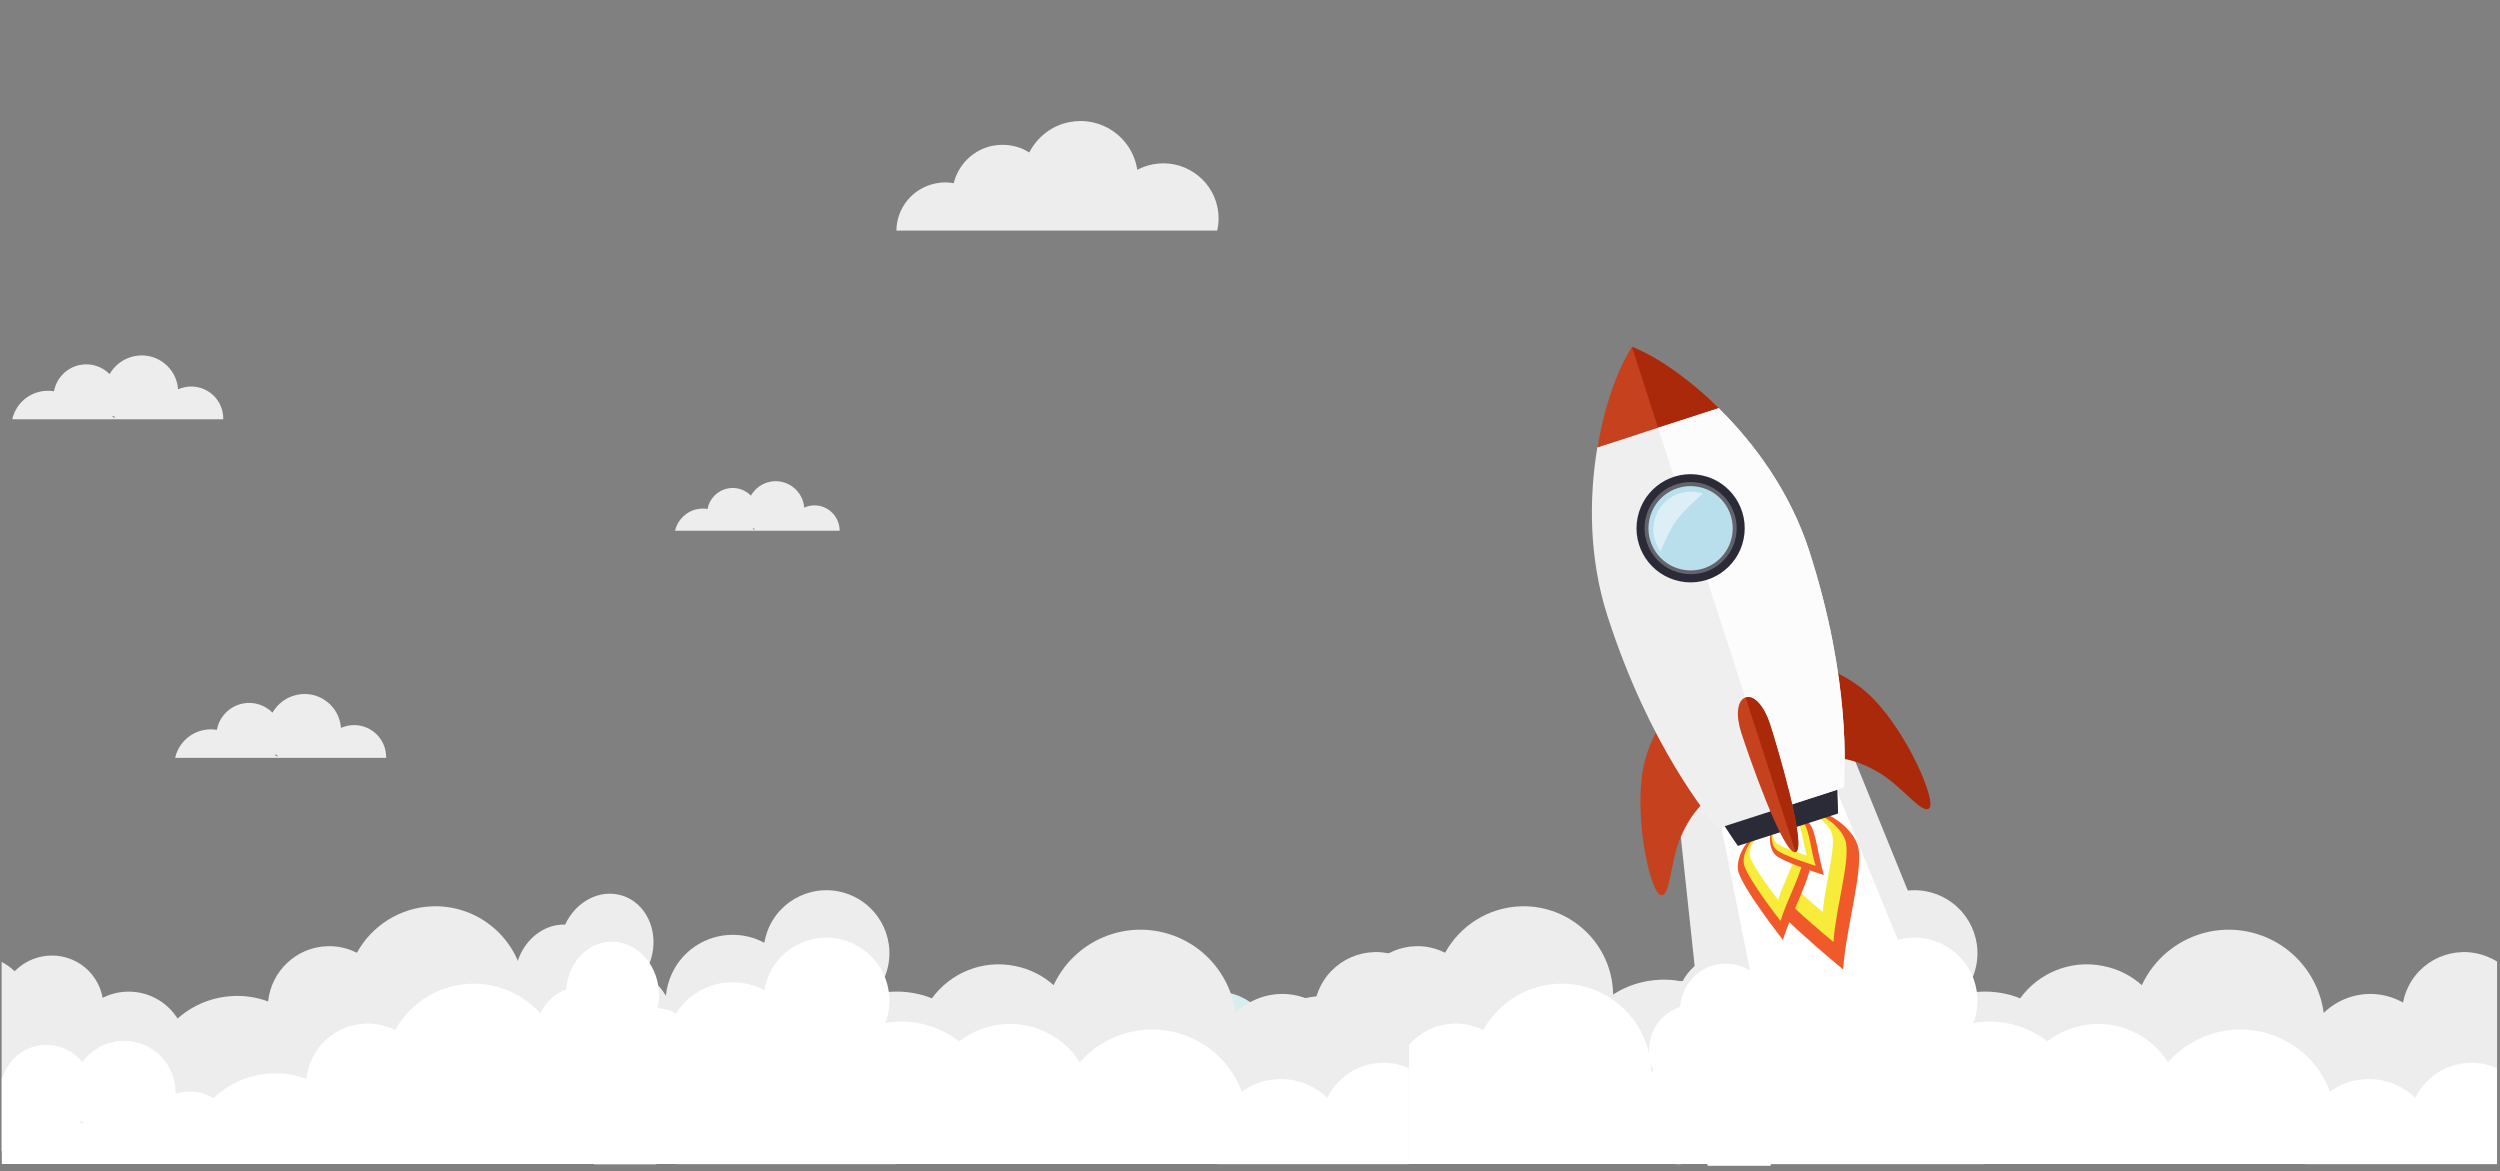 <?xml version="1.0" encoding="utf-8"?>
<!-- Generator: Adobe Illustrator 22.1.0, SVG Export Plug-In . SVG Version: 6.00 Build 0)  -->
<svg version="1.1" id="Layer_1" xmlns="http://www.w3.org/2000/svg" xmlns:xlink="http://www.w3.org/1999/xlink" x="0px" y="0px"
	 viewBox="0 0 1366 640" style="enable-background:new 0 0 1366 640;" xml:space="preserve">
<rect x="0" y="0" width="1366" height="640" fill="#808080" stroke="none"/>
<style type="text/css">
	.st0{fill:#EDEDED;}
	.st1{fill:#D8EDEE;}
	.st2{fill:#FFFFFF;}
	.st3{fill:#F05A2A;}
	.st4{fill:#F8EC3A;}
	.st5{fill:#C6421E;}
	.st6{fill:#AA290B;}
	.st7{fill:#2B2B38;}
	.st8{fill:#EFEFEF;}
	.st9{fill:#FCFCFC;}
	.st10{fill:#A5DCF0;}
	.st11{opacity:0.3;fill:#E6E6E7;}
	.st12{opacity:0.5;fill:#FFFFFF;}
</style>
<polygon class="st0" points="894.3,232.7 932.4,587.9 1065.8,544.1 933.8,219.4 "/>
<path class="st0" d="M1275.9,578.7c-3-0.6-5.9-0.9-8.8-0.9c0.8-2.3,1.5-4.7,2-7.1c5.7-28.4-12.7-56-41.1-61.7
	c-24.2-4.8-47.8,7.9-57.7,29.3c-5.8-5.2-13-8.9-21.2-10.5c-17.8-3.6-35.3,3.9-45.3,17.7c-2.9-1.2-5.9-2.1-9.1-2.7
	c-27.6-5.5-54.4,12.4-59.9,40c-4.3,21.4,5.5,42.3,22.9,53.2h257C1319.5,609.6,1302.3,584,1275.9,578.7z"/>
<path class="st1" d="M698.7,590.9c-2-0.9-4.1-1.4-6.2-1.8c0.6-1.1,1.1-2.1,1.6-3.3c6.8-16.1-0.8-34.7-16.9-41.5
	c-8.9-3.7-18.5-3.1-26.5,0.9c-1.7-9-7.7-17.1-16.8-20.9c-11-4.6-23.4-1.7-31.3,6.4c-2.1-2-4.4-3.7-7.1-5.1v103.4
	c9.4,3.7,19.5,2.6,27.7-2c1.5,3.4,3.7,6.5,6.4,9h77.8c2.5-2.5,4.5-5.4,5.9-8.8C719.4,613.1,712.8,596.8,698.7,590.9z M632,577.2
	c0.5-0.2,0.9-0.3,1.4-0.5c0.1,0.9,0.2,1.8,0.4,2.7C633.3,578.6,632.7,577.9,632,577.2z"/>
<path class="st0" d="M1082.5,615.8c4.3-11.9,1.6-24.6-5.9-33.7c2.8-2.5,5.1-5.7,6.5-9.5c4.1-11.3-1-23.6-11.3-28.9
	c2.8-3.2,5.1-6.9,6.6-11.1c6.5-17.9-2.7-37.6-20.6-44.1c-17.9-6.5-37.6,2.7-44.1,20.6c-0.7,2-1.2,4-1.6,6c-1.5-0.8-3.1-1.5-4.7-2.1
	c-19.1-6.9-40.1,2.9-47,22c-5.9,16.3,0.4,34,14.2,43.1c-4.2,3.5-7.5,8.1-9.5,13.6c-4.4,12-1,24.9,7.5,33.3c-1.1,1.9-2.1,3.9-2.9,6
	c-0.6,1.7-1.1,3.3-1.4,5h94.7C1071.7,632.5,1079.1,625.4,1082.5,615.8z"/>
<path class="st0" d="M1364.4,525.4c-1.7-1.1-3.6-2-5.6-2.8c-17.5-6.9-37.3,1.7-44.1,19.3c-0.8,2-1.3,3.9-1.7,5.9
	c-1.5-0.8-3-1.6-4.6-2.2c-18.7-7.3-39.8,1.9-47.1,20.5c-6.3,15.9-0.5,33.6,12.9,43c-4.2,3.3-7.7,7.8-9.8,13.2
	c-1.8,4.5-2.4,9.2-2.1,13.7h102.1V525.4z"/>
<path class="st0" d="M962.2,560.4c1.7-2.3,3.1-4.8,4.1-7.6c4.6-13.3-2.6-27.1-15.9-30.7c-12.1-3.3-25.2,2.9-31,14
	c-11.3-0.3-22.2,6.9-26.1,18.1c-3.1,9.1-0.7,18.3,5.5,24.3c-5.5,1.8-10.1,6.1-12.1,11.9c-3.2,9.3,1.8,18.9,11.1,21.4
	c0.8,0.2,1.7,0.4,2.5,0.5c0,0.1-0.1,0.1-0.1,0.2c-3.4,10,1.9,20.3,12,23c10,2.7,21-3.2,24.4-13.2c0.6-1.8,1-3.6,1-5.4
	c0.3,0.1,0.5,0.2,0.8,0.2c16.1,4.3,33.5-5.2,39-21.2C982.4,581.1,975.6,566.1,962.2,560.4z"/>
<path class="st0" d="M959.9,584.9c-0.8-28.2-24.2-50.4-52.3-49.6c-9.7,0.3-18.6,3.2-26.2,8.1c0-0.2,0-0.4,0-0.6
	c-0.7-27-23.2-48.3-50.2-47.6c-18,0.5-33.5,10.7-41.6,25.4c-4.8-2.4-10.3-3.8-16-3.6c-17.1,0.5-30.8,13.6-32.5,30.2
	c-5.7-2.1-11.8-3.2-18.2-3c-27.1,0.7-48.5,23.3-47.8,50.4c0.5,17.8,10.4,33.2,24.8,41.4h220C943.3,630.8,960.5,609.7,959.9,584.9z"
	/>
<path class="st2" d="M1248.2,568.4c-21.9-11.3-48.1-5.7-63.6,12.1c-4.1-6.6-10-12.2-17.4-16c-16.2-8.4-35-6-48.5,4.5
	c-2.5-1.9-5.1-3.7-8-5.1c-25-12.9-55.7-3.2-68.7,21.8c-8.5,16.5-7.2,35.6,1.9,50.3h228C1283.1,610.9,1272.9,581.1,1248.2,568.4z"/>
<path class="st2" d="M722.6,618.8c-1.2-13.5-13-23.5-26.5-22.3c-1.9,0.2-3.8,0.6-5.6,1.1c0-1.1,0-2.2-0.1-3.2
	c-1.3-15.4-14.9-26.9-30.4-25.6c-8.5,0.7-15.8,5.2-20.4,11.6c-5.1-6.4-13.1-10.2-21.8-9.4c-10.6,0.9-19,8.3-21.9,17.9
	c-0.1,0-0.2-0.1-0.4-0.1V636h121.9C721.1,631.3,723.1,625.3,722.6,618.8z M638.2,613.3c0.3-0.3,0.6-0.6,0.9-1c0.5,0.7,0.9,1.3,1.5,2
	C639.7,613.9,638.9,613.6,638.2,613.3z"/>
<path class="st2" d="M1076.6,608c2.8-2.5,5.1-5.7,6.5-9.5c4.1-11.3-1-23.6-11.3-28.9c2.8-3.2,5.1-6.9,6.6-11.1
	c6.5-17.9-2.7-37.6-20.6-44.1c-17.9-6.5-37.6,2.7-44.1,20.6c-0.7,2-1.2,4-1.6,6c-1.5-0.8-3.1-1.5-4.7-2.1c-19.1-6.9-40.1,2.9-47,22
	c-5.9,16.3,0.4,34,14.2,43.1c-4.2,3.5-7.5,8.1-9.5,13.6c-2.2,6.2-2.4,12.6-0.9,18.5h120C1085.9,625.9,1083,615.7,1076.6,608z"/>
<path class="st2" d="M1364.4,583.7c-14.4-6.5-31.8-2.3-41.5,10.9c-1.2,1.7-2.3,3.5-3.2,5.3c-1.2-1.2-2.5-2.3-3.9-3.3
	c-16.2-11.8-38.9-8.3-50.8,7.9c-6.9,9.4-8.6,21.1-5.6,31.6h104.9V583.7z"/>
<path class="st2" d="M969.2,627.2c-0.2-1.9-0.6-3.8-1.3-5.5c0.3,0,0.5,0,0.8,0c16.7-1.1,29.2-16,27.8-33.1
	c-1.3-15.7-13.7-27.9-28.6-29.1c0.7-2.7,1-5.7,0.7-8.7c-1.2-14.3-13.4-25.2-27.4-24.2c-12.6,0.8-22.3,11.1-23.2,23.6
	c-10.6,3.4-17.9,13.9-16.9,25.9c0.8,9.7,6.8,17.8,15,21.5c-4.4,3.6-7,9.2-6.5,15.4c0.8,10,9.3,17.5,19.1,16.9
	c0.9-0.1,1.7-0.2,2.5-0.4c0,0.1,0,0.1,0,0.2c0.2,2.6,0.9,5.1,2,7.3h34.1C968.8,634,969.4,630.7,969.2,627.2z"/>
<path class="st2" d="M980.7,627.2c-0.8-28.2-24.2-50.4-52.3-49.6c-9.7,0.3-18.6,3.2-26.2,8.1c0-0.2,0-0.4,0-0.6
	c-0.7-27-23.2-48.3-50.2-47.6c-18,0.5-33.5,10.7-41.6,25.4c-4.8-2.4-10.3-3.8-16-3.6c-17.1,0.5-30.8,13.6-32.5,30.2
	c-5.7-2.1-11.8-3.2-18.2-3c-26.8,0.7-48,22.8-47.8,49.5h284.2C980.6,633.1,980.8,630.2,980.7,627.2z"/>
<path class="st0" d="M629.9,89.8c-3,0.6-5.9,1.6-8.5,3c-0.1-0.4-0.1-0.9-0.2-1.3c-3.3-17-19.8-28.1-36.8-24.8
	c-9.9,1.9-17.7,8.3-22,16.6c-5.7-3.6-12.7-5-19.8-3.7c-10.9,2.1-19,10.4-21.5,20.5c-3.2-0.6-6.5-0.6-9.8,0.1
	c-12.6,2.5-21.4,13.4-21.5,25.8h175.3c0.9-4,1-8.1,0.2-12.4C662.1,97.3,646.2,86.6,629.9,89.8z"/>
<path class="st0" d="M190.2,396.5c-1.4,0.3-2.7,0.7-3.9,1.2c-0.1-0.8-0.2-1.5-0.3-2.3c-2.1-10.9-12.6-18-23.5-15.8
	c-6,1.2-10.8,4.9-13.6,9.8c-4.1-4.1-10.1-6.2-16.2-5c-7.4,1.5-12.9,7.3-14.2,14.4c-2.3-0.4-4.7-0.4-7.2,0.1
	c-8,1.6-13.9,7.7-15.6,15.2H211c0-1.2-0.1-2.4-0.3-3.6C208.9,400.9,199.7,394.7,190.2,396.5z M150.3,412.8c0.2-0.2,0.4-0.5,0.5-0.7
	c0.4,0.5,0.8,0.9,1.2,1.3C151.5,413.2,150.9,413,150.3,412.8z"/>
<path class="st0" d="M442.4,276.4c-1.1,0.2-2.1,0.5-3,1c0-0.6-0.1-1.2-0.2-1.8c-1.7-8.5-9.9-14-18.3-12.4c-4.7,0.9-8.4,3.8-10.6,7.6
	c-3.2-3.2-7.9-4.9-12.6-3.9c-5.8,1.1-10.1,5.7-11.1,11.2c-1.8-0.3-3.7-0.3-5.6,0.1c-6.2,1.2-10.8,6-12.2,11.8h90
	c0-0.9-0.1-1.9-0.3-2.8C457,279.8,449.8,274.9,442.4,276.4z M411.3,289.1c0.1-0.2,0.3-0.4,0.4-0.6c0.3,0.4,0.6,0.7,0.9,1
	C412.2,289.4,411.7,289.2,411.3,289.1z"/>
<polygon class="st2" points="901,253 966.8,583.8 1050.9,547.6 925.9,242.1 "/>
<g>
	<g>
		<g>
			<g>
				<path class="st3" d="M976.5,442.7c-15,5.3-22.5,26.6-18.2,38.6c4.2,12,48.8,48.4,48.8,48.4c1.6-23.8,11.9-56.5,7.8-68.3
					C1010.7,449.6,991.5,437.4,976.5,442.7z"/>
				<path class="st4" d="M976.8,443.6c-12.3,4.3-18.4,21.7-14.9,31.5c3.5,9.8,39.9,39.6,39.9,39.6c1.3-19.4,9.8-46.1,6.4-55.8
					C1004.7,449.2,989.1,439.3,976.8,443.6z"/>
				<path class="st2" d="M976.8,443.5c-9.5,3.3-14.1,16.7-11.5,24.3c2.7,7.6,30.7,30.5,30.7,30.5c1-15,7.5-35.6,4.9-43
					C998.3,447.8,986.2,440.2,976.8,443.5z"/>
			</g>
			<g>
				<path class="st3" d="M967,452.7c-10.5,1.2-18.4,14-17.4,22.4c1,8.4,24.6,38.5,24.6,38.5c4.5-15.2,16-34.9,15-43.2
					C988.2,462.2,977.6,451.5,967,452.7z"/>
				<path class="st4" d="M967.1,453.4c-8.6,1-15.1,11.4-14.3,18.3c0.8,6.9,20.1,31.5,20.1,31.5c3.7-12.4,13-28.5,12.2-35.3
					C984.4,461.1,975.7,452.3,967.1,453.4z"/>
				<path class="st2" d="M967.1,453.3c-6.6,0.8-11.6,8.8-11,14.1c0.6,5.3,15.5,24.3,15.5,24.3c2.8-9.6,10.1-22,9.4-27.2
					C980.4,459.2,973.7,452.5,967.1,453.3z"/>
			</g>
			<g>
				<path class="st3" d="M970.8,448.9c-5,4.5-4.6,14-1,18c3.6,4,26.8,11.2,26.8,11.2c-3.1-9.6-4.3-24-7.8-28
					C985.3,446.2,975.8,444.4,970.8,448.9z"/>
				<path class="st4" d="M971,449.2c-4.1,3.6-3.7,11.4-0.8,14.7c2.9,3.3,21.9,9.2,21.9,9.2c-2.6-7.8-3.5-19.6-6.3-22.9
					C982.9,446.9,975.2,445.5,971,449.2z"/>
				<path class="st2" d="M971,449.1c-3.2,2.8-2.9,8.8-0.6,11.3c2.2,2.5,16.9,7.1,16.9,7.1c-2-6-2.7-15.1-4.9-17.6
					C980.1,447.4,974.2,446.3,971,449.1z"/>
			</g>
		</g>
	</g>
</g>
<path class="st5" d="M915.6,384.1c0,0-15.2,16.7-18.3,38.6c-3.9,27.8,4.8,65.6,10.2,66.4c5.3,0.9,5.1-18.6,10.9-31.9
	c9.6-22.1,23.1-25.3,23.1-25.3L915.6,384.1z"/>
<path class="st6" d="M986.1,361.2c0,0,22.1,4.7,37.5,20.6c19.5,20.2,34.4,56,30.6,59.8c-3.8,3.8-15-12.1-27.6-19.5
	c-20.7-12.2-33.5-7-33.5-7L986.1,361.2z"/>
<path class="st7" d="M1004.3,444.5c0-7.2-0.7-57.4-19.1-114.2c-15.2-46.9-50.9-64.8-71.5-72.7c-12.2,18.5-30.6,53.9-15.5,100.8
	c18.4,56.8,47.2,97.9,51.4,103.8L1004.3,444.5z"/>
<path class="st8" d="M878.3,336.5c23.2,71.9,54.8,108.8,60.1,116.2l69.3-22.4c0-9.1,4-57.5-19.2-129.4
	c-10.2-31.7-29.6-58.4-49.5-77.9l-66.2,21.4C868.2,271.8,868.1,304.8,878.3,336.5z"/>
<path class="st5" d="M891.7,189.6c-7.2,10.9-14.8,30.7-18.8,54.8l66.2-21.4C921.6,205.8,903.9,194.2,891.7,189.6z"/>
<path class="st9" d="M939,222.9l-33.1,10.7l67.2,207.8l34.6-11.2c0-9.1,4-57.5-19.2-129.4C978.2,269.1,958.9,242.5,939,222.9z"/>
<g>
	<path class="st10" d="M916,264.8c-13.1,4.2-20.3,18.3-16.1,31.4c4.2,13.1,18.3,20.3,31.4,16.1c13.1-4.2,20.3-18.3,16.1-31.4
		C943.2,267.7,929.1,260.5,916,264.8z"/>
	<g>
		<path class="st7" d="M952.7,294.6c3.3-16-7-31.7-23-34.9c-16-3.3-31.6,7-34.9,23c-3.3,16,7,31.6,23,34.9
			C933.7,320.9,949.4,310.6,952.7,294.6z M946.3,293.3c-2.6,12.5-14.7,20.5-27.2,17.9c-12.5-2.6-20.5-14.8-17.9-27.2
			c2.6-12.5,14.7-20.5,27.2-17.9C940.8,268.6,948.8,280.8,946.3,293.3z"/>
		<path class="st11" d="M948.4,293.7c2.8-13.6-6-26.9-19.6-29.8c-13.6-2.8-26.9,6-29.7,19.6c-2.8,13.6,6,26.9,19.6,29.7
			C932.3,316.1,945.6,307.3,948.4,293.7z"/>
		<path class="st12" d="M907.4,301.3c-5.2-7-5.4-16.9,0-24.3c5.4-7.4,14.9-10.1,23.1-7.3c0,0-9.9,8.3-14.4,14.5
			C911.4,290.6,907.4,301.3,907.4,301.3z"/>
	</g>
</g>
<path class="st5" d="M953.8,381.1L953.8,381.1L953.8,381.1c-4.7,1.5-5.5,9.8-2.3,19.5c3.1,9.7,22.9,67.2,29.6,65c0,0,0,0,0,0
	c0,0,0,0,0,0c6.7-2.2-10.9-60.3-14-70C963.9,385.8,958.4,379.6,953.8,381.1z"/>
<path class="st6" d="M905.9,233.6l33.1-10.7c-17.4-17.1-35.1-28.7-47.3-33.4c0,0,0,0,0,0L905.9,233.6z"/>
<path class="st6" d="M953.8,381.1L953.8,381.1l27.3,84.5c0,0,0,0,0,0c6.7-2.2-10.9-60.3-14-70C963.9,385.8,958.4,379.6,953.8,381.1z
	"/>
<path class="st0" d="M681.3,578.7c-3-0.6-5.9-0.9-8.8-0.9c0.8-2.3,1.5-4.7,2-7.1c5.7-28.4-12.7-56-41.1-61.7
	c-24.2-4.8-47.8,7.9-57.7,29.3c-5.8-5.2-13-8.9-21.2-10.5c-17.8-3.6-35.3,3.9-45.3,17.7c-2.9-1.2-5.9-2.1-9.1-2.7
	c-27.6-5.5-54.4,12.4-59.9,40c-4.3,21.4,5.5,42.3,22.9,53.2h257C724.9,609.6,707.7,584,681.3,578.7z"/>
<path class="st0" d="M104.1,590.9c-2-0.9-4.1-1.4-6.2-1.8c0.6-1.1,1.1-2.1,1.6-3.3c6.8-16.1-0.8-34.7-16.9-41.5
	c-8.9-3.7-18.5-3.1-26.5,0.9c-1.7-9-7.7-17.1-16.8-20.9c-11-4.6-23.4-1.7-31.3,6.4c-2.1-2-4.4-3.7-7.1-5.1v103.4
	c9.4,3.7,19.5,2.6,27.7-2c1.5,3.4,3.7,6.5,6.4,9H113c2.5-2.5,4.5-5.4,5.9-8.8C124.8,613.1,118.2,596.8,104.1,590.9z M37.5,577.2
	c0.5-0.2,0.9-0.3,1.4-0.5c0.1,0.9,0.2,1.8,0.4,2.7C38.7,578.6,38.1,577.9,37.5,577.2z"/>
<path class="st0" d="M488,615.8c4.3-11.9,1.6-24.6-5.9-33.7c2.8-2.5,5.1-5.7,6.5-9.5c4.1-11.3-1-23.6-11.3-28.9
	c2.8-3.2,5.1-6.9,6.6-11.1c6.5-17.9-2.7-37.6-20.6-44.1c-17.9-6.5-37.6,2.7-44.1,20.6c-0.7,2-1.2,4-1.6,6c-1.5-0.8-3.1-1.5-4.7-2.1
	c-19.1-6.9-40.1,2.9-47,22c-5.9,16.3,0.4,34,14.2,43.1c-4.2,3.5-7.5,8.1-9.5,13.6c-4.4,12-1,24.9,7.5,33.3c-1.1,1.9-2.1,3.9-2.9,6
	c-0.6,1.7-1.1,3.3-1.4,5h94.7C477.2,632.5,484.5,625.4,488,615.8z"/>
<path class="st0" d="M769.9,525.4c-1.7-1.1-3.6-2-5.6-2.8c-17.5-6.9-37.3,1.7-44.1,19.3c-0.8,2-1.3,3.9-1.7,5.9
	c-1.5-0.8-3-1.6-4.6-2.2c-18.7-7.3-39.8,1.9-47.1,20.5c-6.3,15.9-0.5,33.6,12.9,43c-4.2,3.3-7.7,7.8-9.8,13.2
	c-1.8,4.5-2.4,9.2-2.1,13.7h102.1V525.4z"/>
<path class="st0" d="M351.6,532.6c1.7-2.6,3.1-5.5,4.1-8.6c4.6-15.1-2.6-30.7-15.9-34.7c-12.1-3.7-25.2,3.3-31,15.9
	c-11.3-0.4-22.2,7.8-26.1,20.5c-3.1,10.3-0.7,20.7,5.5,27.5c-5.5,2.1-10.1,7-12.1,13.5c-3.2,10.5,1.8,21.4,11.1,24.2
	c0.8,0.3,1.7,0.4,2.5,0.5c0,0.1-0.1,0.1-0.1,0.2c-3.4,11.3,1.9,23,12,26c10,3,21-3.7,24.4-15c0.6-2.1,1-4.1,1-6.1
	c0.3,0.1,0.5,0.2,0.8,0.3c16.1,4.9,33.5-5.9,39-24C371.8,556.1,365.1,539.1,351.6,532.6z"/>
<path class="st0" d="M365.3,584.9c-0.8-28.2-24.2-50.4-52.3-49.6c-9.7,0.3-18.6,3.2-26.2,8.1c0-0.2,0-0.4,0-0.6
	c-0.7-27-23.2-48.3-50.2-47.6c-18,0.5-33.5,10.7-41.6,25.4c-4.8-2.4-10.3-3.8-16-3.6c-17.1,0.5-30.8,13.6-32.5,30.2
	c-5.7-2.1-11.8-3.2-18.2-3c-27.1,0.7-48.5,23.3-47.8,50.4c0.5,17.8,10.4,33.2,24.8,41.4h220C348.8,630.8,366,609.7,365.3,584.9z"/>
<path class="st2" d="M653.6,568.4c-21.9-11.3-48.1-5.7-63.6,12.1c-4.1-6.6-10-12.2-17.4-16c-16.2-8.4-35-6-48.5,4.5
	c-2.5-1.9-5.1-3.7-8-5.1c-25-12.9-55.7-3.2-68.7,21.8c-8.5,16.5-7.2,35.6,1.9,50.3h228C688.5,610.9,678.3,581.1,653.6,568.4z"/>
<path class="st2" d="M128,618.8c-1.2-13.5-13-23.5-26.5-22.3c-1.9,0.2-3.8,0.6-5.6,1.1c0-1.1,0-2.2-0.1-3.2
	c-1.3-15.4-14.9-26.9-30.4-25.6c-8.5,0.7-15.8,5.2-20.4,11.6C40,574.1,32,570.3,23.3,571c-10.6,0.9-19,8.3-21.9,17.9
	c-0.1,0-0.2-0.1-0.4-0.1V636h121.9C126.6,631.3,128.6,625.3,128,618.8z M43.6,613.3c0.3-0.3,0.6-0.6,0.9-1c0.5,0.7,0.9,1.3,1.5,2
	C45.2,613.9,44.4,613.6,43.6,613.3z"/>
<path class="st2" d="M482.1,608c2.8-2.5,5.1-5.7,6.5-9.5c4.1-11.3-1-23.6-11.3-28.9c2.8-3.2,5.1-6.9,6.6-11.1
	c6.5-17.9-2.7-37.6-20.6-44.1c-17.9-6.5-37.6,2.7-44.1,20.6c-0.7,2-1.2,4-1.6,6c-1.5-0.8-3.1-1.5-4.7-2.1c-19.1-6.9-40.1,2.9-47,22
	c-5.9,16.3,0.4,34,14.2,43.1c-4.2,3.5-7.5,8.1-9.5,13.6c-2.2,6.2-2.4,12.6-0.9,18.5h120C491.3,625.9,488.4,615.7,482.1,608z"/>
<path class="st2" d="M769.9,583.7c-14.4-6.5-31.8-2.3-41.5,10.9c-1.2,1.7-2.3,3.5-3.2,5.3c-1.2-1.2-2.5-2.3-3.9-3.3
	c-16.2-11.8-38.9-8.3-50.8,7.9c-6.9,9.4-8.6,21.1-5.6,31.6h104.9V583.7z"/>
<path class="st2" d="M360.6,625.2c-0.2-2.1-0.6-4.2-1.3-6.1c0.3,0,0.5,0,0.8,0c16.7-1.2,29.2-17.5,27.8-36.4
	c-1.3-17.3-13.7-30.7-28.6-31.9c0.7-3,1-6.2,0.7-9.5c-1.2-15.8-13.4-27.7-27.4-26.7c-12.6,0.9-22.3,12.2-23.2,26
	c-10.6,3.7-17.9,15.3-16.9,28.5c0.8,10.7,6.8,19.6,15,23.7c-4.4,3.9-7,10.2-6.5,17c0.8,11,9.3,19.3,19.1,18.6
	c0.9-0.1,1.7-0.2,2.5-0.4c0,0.1,0,0.1,0,0.2c0.2,2.9,0.9,5.6,2,8h34.1C360.2,632.7,360.9,629.1,360.6,625.2z"/>
<path class="st2" d="M386.2,627.2c-0.8-28.2-24.2-50.4-52.3-49.6c-9.7,0.3-18.6,3.2-26.2,8.1c0-0.2,0-0.4,0-0.6
	c-0.7-27-23.2-48.3-50.2-47.6c-18,0.5-33.5,10.7-41.6,25.4c-4.8-2.4-10.3-3.8-16-3.6c-17.1,0.5-30.8,13.6-32.5,30.2
	c-5.7-2.1-11.8-3.2-18.2-3c-26.8,0.7-48,22.8-47.8,49.5h284.2C386.1,633.1,386.3,630.2,386.2,627.2z"/>
<path class="st0" d="M101.2,211.5c-1.4,0.3-2.7,0.7-3.9,1.2c-0.1-0.8-0.2-1.5-0.3-2.3c-2.1-10.9-12.6-18-23.5-15.8
	c-6,1.2-10.8,4.9-13.6,9.8c-4.1-4.1-10.1-6.2-16.2-5c-7.4,1.5-12.9,7.3-14.2,14.4c-2.3-0.4-4.7-0.4-7.2,0.1
	c-8,1.6-13.9,7.7-15.6,15.2h115.3c0-1.2-0.1-2.4-0.3-3.6C119.9,215.9,110.7,209.7,101.2,211.5z M61.4,227.8c0.2-0.2,0.4-0.5,0.5-0.7
	c0.4,0.5,0.8,0.9,1.2,1.3C62.6,228.2,62,228,61.4,227.8z"/>
</svg>
